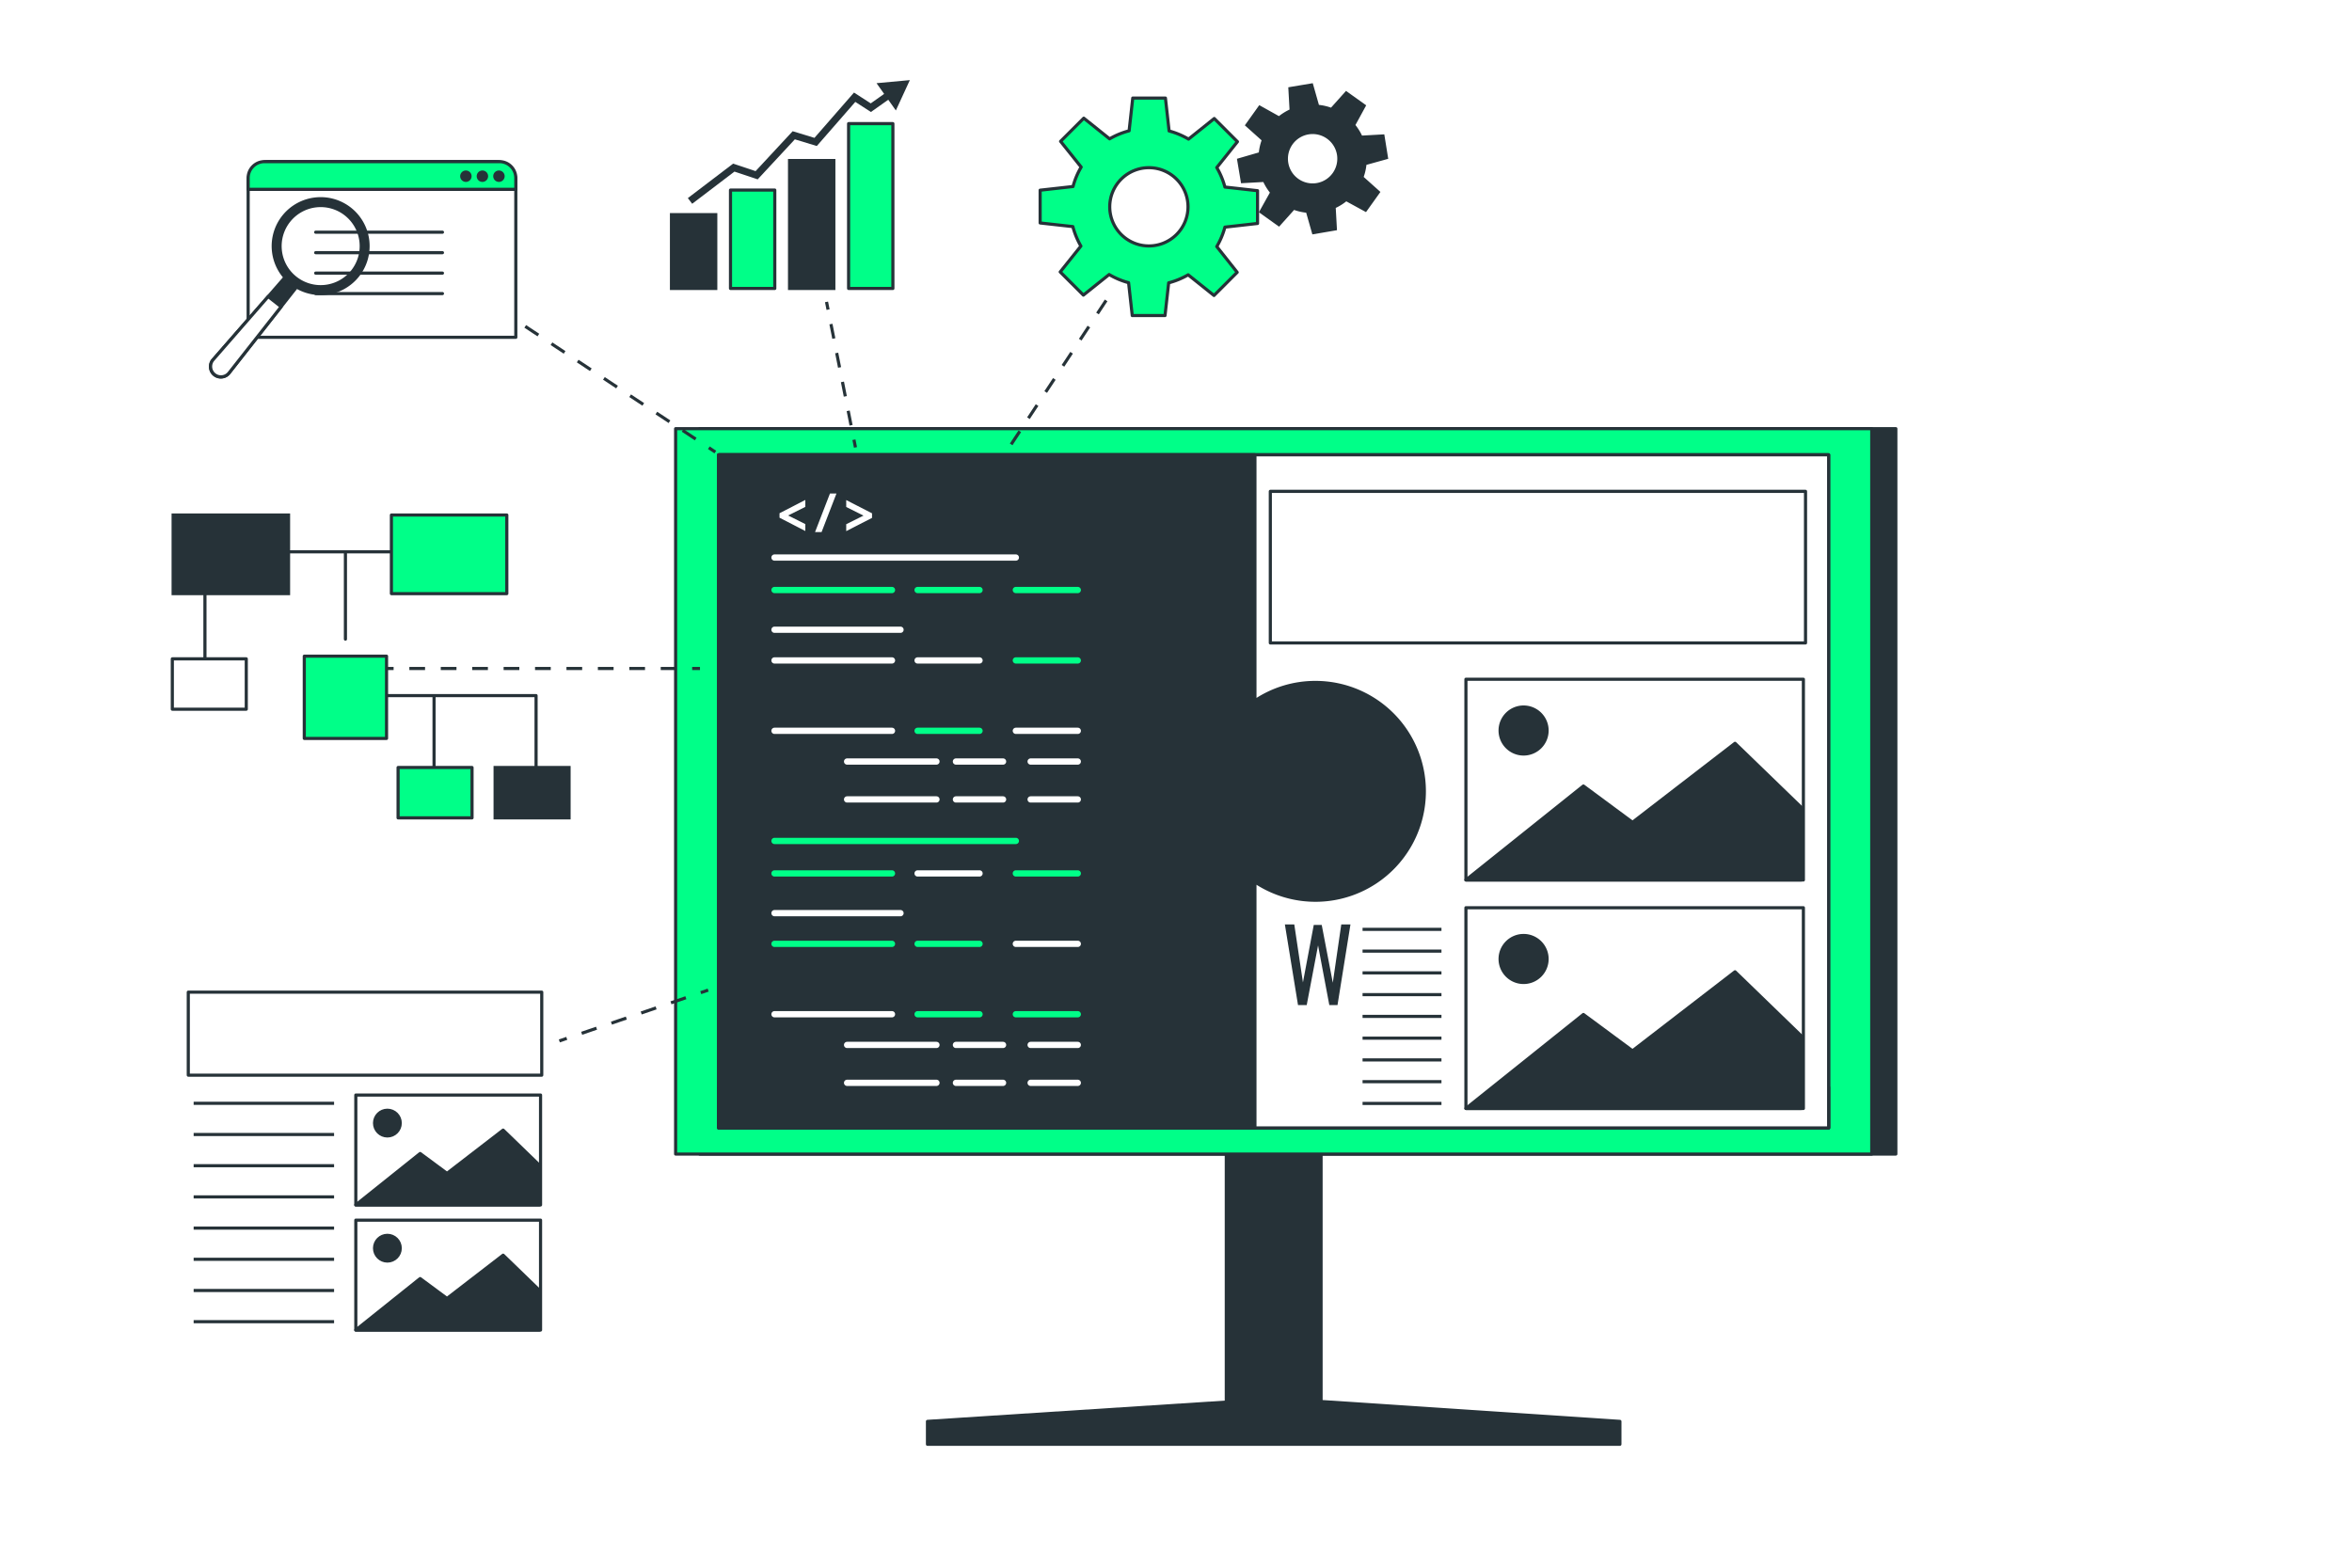 <svg class="animated" id="freepik_stories-software-integration" xmlns="http://www.w3.org/2000/svg" viewBox="0 0 750 500" version="1.1" xmlns:xlink="http://www.w3.org/1999/xlink" xmlns:svgjs="http://svgjs.com/svgjs"><style>svg#freepik_stories-software-integration:not(.animated) .animable {opacity: 0;}svg#freepik_stories-software-integration.animated #freepik--Gears--inject-2 {animation: 1.5s Infinite  linear shake;animation-delay: 0s;}svg#freepik_stories-software-integration.animated #freepik--Outline--inject-2 {animation: 1.5s Infinite  linear floating;animation-delay: 0s;}svg#freepik_stories-software-integration.animated #freepik--Design--inject-2 {animation: 1.5s Infinite  linear wind;animation-delay: 0s;}            @keyframes shake {                10%, 90% {                    transform: translate3d(-1px, 0, 0);                  }                  20%, 80% {                    transform: translate3d(2px, 0, 0);                  }                  30%, 50%, 70% {                    transform: translate3d(-4px, 0, 0);                  }                  40%, 60% {                    transform: translate3d(4px, 0, 0);                  }            }                    @keyframes floating {                0% {                    opacity: 1;                    transform: translateY(0px);                }                50% {                    transform: translateY(-10px);                }                100% {                    opacity: 1;                    transform: translateY(0px);                }            }                    @keyframes wind {                0% {                    transform: rotate( 0deg );                }                25% {                    transform: rotate( 1deg );                }                75% {                    transform: rotate( -1deg );                }            }        .animator-hidden { display: none; }</style><g id="freepik--background-simple--inject-2" class="animable animator-hidden" style="transform-origin: 358.016px 253.761px;"><path d="M696,277.29s10-178-141-227-227-13-275,33-64,76-119,82-106,16-132,83,7,120,57,153,108-2,154,19,75,56,169,60,97-23,145-65S687,417.29,696,277.29Z" style="fill: #00FF88; transform-origin: 358.016px 253.761px;" id="eliniiw4xh3wq" class="animable"></path><g id="eln77w01ycvxh"><path d="M696,277.29s10-178-141-227-227-13-275,33-64,76-119,82-106,16-132,83,7,120,57,153,108-2,154,19,75,56,169,60,97-23,145-65S687,417.29,696,277.29Z" style="fill: rgb(255, 255, 255); opacity: 0.7; transform-origin: 358.016px 253.761px;" class="animable" id="elve0nmlrzvrm"></path></g></g><g id="freepik--Plant--inject-2" class="animable animator-hidden" style="transform-origin: 658.455px 355.499px;"><path d="M600.09,292.26c3.73,1.62,12.83,1.42,12.84,1.42s-2-6-2.13-6.32c-2-4.18-8.32-11.08-13.46-10.39a6.15,6.15,0,0,0-4.93,7.7C593.27,288.23,596.92,290.87,600.09,292.26Z" style="fill: rgb(38, 50, 56); transform-origin: 602.56px 285.305px;" id="elgiw5u86krh4" class="animable"></path><path d="M603.24,318.63c3.86.57,12-1.79,12.63-2a108.6,108.6,0,0,0,4.93,13.64c1.11,2.58,2.32,5.16,3.56,7.72-.74-1.09-1.41-2.05-1.52-2.18-3-3.5-10.94-8.49-15.72-6.46a6.14,6.14,0,0,0-2.72,8.72c1.76,3.21,6,4.8,9.41,5.3s10.44-1.37,12.28-1.89c.49,1,1,2,1.46,2.94,2.35,4.69,4.72,9.35,6.9,14,.77,1.64,1.47,3.28,2.17,4.92-.66-1-1.22-1.77-1.32-1.89-3-3.5-10.95-8.49-15.72-6.46a6.14,6.14,0,0,0-2.72,8.72c1.76,3.21,6,4.8,9.41,5.3s9.76-1.19,12-1.8c.67,1.7,1.34,3.41,1.92,5.08.36,1.16.8,2.25,1.1,3.42s.64,2.32,1,3.46c.53,2.21,1.1,4.5,1.56,6.67.33,1.51.62,3,.92,4.41-.75-1.64-2.28-4.81-2.43-5.06-2.47-3.93-9.54-10-14.57-8.77a6.13,6.13,0,0,0-4,8.21c1.25,3.43,5.19,5.64,8.49,6.65,3.65,1.12,11.71.1,12.72,0,.48,2.41.93,4.75,1.32,7,.86,4.9,1.51,9.3,2,13h3.4c-.59-3.85-1.37-8.44-2.39-13.59-.48-2.45-1.05-5.05-1.65-7.72a68.82,68.82,0,0,0,7.09-3.34c2.66,2.87,9.46,6.24,10.34,6.67-.92,2.27-1.84,4.48-2.75,6.55-1.88,4.33-3.67,8.17-5.24,11.43h3.67c1.36-3,2.85-6.44,4.4-10.24.95-2.3,1.92-4.79,2.89-7.35,1,.2,9,1.82,12.68,1,3.38-.76,7.47-2.67,9-6a6.15,6.15,0,0,0-3.39-8.49c-4.92-1.65-12.42,3.93-15.17,7.66-.17.22-1.66,2.8-2.58,4.45.39-1,.79-2.06,1.18-3.15.78-2.14,1.5-4.29,2.28-6.61l1-3.44c.37-1.14.61-2.39.93-3.59.66-2.81,1.2-5.69,1.69-8.6,1.87.69,8.56,3,12,2.77s7.78-1.51,9.78-4.58a6.14,6.14,0,0,0-2.06-8.9c-4.61-2.38-12.88,2-16.16,5.27-.21.21-2.3,2.82-3.42,4.27.27-1.75.56-3.5.78-5.28.64-5.14,1.12-10.37,1.63-15.58.15-1.6.33-3.19.5-4.78.66.25,8.56,3.19,12.44,2.92,3.45-.24,7.78-1.51,9.78-4.58a6.14,6.14,0,0,0-2.07-8.9c-4.61-2.38-12.87,2-16.15,5.27-.25.25-3.26,4-4,5,.37-3.5.77-7,1.3-10.41a108.93,108.93,0,0,1,3-13.7c.31.12,8.54,3.22,12.52,2.94,3.45-.24,7.78-1.51,9.78-4.58a6.15,6.15,0,0,0-2.07-8.9c-4.61-2.38-12.87,2-16.16,5.27-.25.26-3.49,4.31-4,5.08.08-.26.13-.54.21-.79a79.58,79.58,0,0,1,5.42-13c1.18-2.31,2.44-4.45,3.71-6.5,1.47.73,8.24,4,11.85,4.16s7.9-.64,10.22-3.47a6.15,6.15,0,0,0-1.07-9.08c-4.32-2.87-13,.58-16.64,3.47-.2.16-2,2-3.33,3.32.58-.92,1.17-1.88,1.75-2.75,2.17-3.27,4.36-6.13,6.32-8.64,1.12-1.42,2.17-2.69,3.16-3.86,1.82,0,9.16-.25,12.37-1.76s6.71-4.21,7.47-7.8a6.13,6.13,0,0,0-5.13-7.55c-5.16-.56-11.29,6.51-13.17,10.74-.16.37-2.05,6.38-2,6.38h.11c-1,1.1-2,2.3-3.11,3.64-2,2.48-4.28,5.29-6.53,8.53A110.24,110.24,0,0,0,688,301.33a80.48,80.48,0,0,0-5.78,13c0,.05,0,.11,0,.17,0-1.52,0-5.77-.08-6.1-.59-4.59-4.44-13.12-9.55-14.06a6.14,6.14,0,0,0-7.08,5.77c-.29,3.65,2.35,7.3,4.93,9.61,2.91,2.6,11,5.11,11.63,5.31a108.3,108.3,0,0,0-3.41,14.1c-.49,2.77-.91,5.58-1.29,8.4,0-1.31,0-2.49-.06-2.65-.6-4.59-4.45-13.12-9.55-14.06a6.13,6.13,0,0,0-7.08,5.77c-.3,3.65,2.35,7.3,4.93,9.61s9.46,4.62,11.28,5.2c-.14,1.09-.28,2.17-.41,3.25-.62,5.21-1.22,10.41-2,15.49-.26,1.79-.59,3.54-.9,5.3,0-1.17,0-2.15-.07-2.3-.59-4.6-4.44-13.12-9.54-14.07a6.15,6.15,0,0,0-7.09,5.78c-.29,3.65,2.35,7.3,4.93,9.61s8.8,4.39,11,5.09c-.38,1.79-.76,3.58-1.2,5.3-.34,1.16-.57,2.31-1,3.46s-.74,2.28-1.1,3.41c-.78,2.14-1.57,4.36-2.39,6.43-.55,1.44-1.11,2.81-1.66,4.18.28-1.77.76-5.27.76-5.57A23.87,23.87,0,0,0,663,375.18a7.71,7.71,0,0,0-.09-1.36,6.14,6.14,0,0,0-7.51-5.21c-5,1.34-8.19,10.14-8.42,14.76,0,.28.16,3.25.3,5.13-.25-1.09-.48-2.15-.75-3.27-.53-2.22-1.12-4.41-1.75-6.78-.34-1.13-.68-2.28-1-3.43s-.81-2.33-1.22-3.51c-1-2.71-2.12-5.41-3.33-8.1,1.94-.47,8.81-2.22,11.57-4.33s5.65-5.55,5.63-9.22a6.14,6.14,0,0,0-6.63-6.28c-5.16.56-9.64,8.77-10.57,13.31-.06.28-.37,3.61-.5,5.45-.74-1.62-1.46-3.23-2.26-4.84-2.31-4.64-4.79-9.27-7.24-13.89-.75-1.42-1.48-2.84-2.22-4.26.69-.16,8.9-2.06,12-4.43,2.74-2.11,5.66-5.56,5.63-9.22a6.14,6.14,0,0,0-6.63-6.28c-5.16.56-9.63,8.77-10.57,13.31-.07.34-.5,5.14-.55,6.36-1.63-3.13-3.22-6.26-4.66-9.41a108.49,108.49,0,0,1-5.06-13.07c.32-.08,8.89-2,12.06-4.45,2.74-2.11,5.65-5.56,5.63-9.22a6.14,6.14,0,0,0-6.63-6.28c-5.16.56-9.64,8.77-10.57,13.31-.08.36-.54,5.51-.55,6.45-.09-.25-.2-.51-.27-.77a78.79,78.79,0,0,1-2.63-13.81c-.29-2.58-.42-5.06-.49-7.47,1.63-.2,9.09-1.19,12.18-3.06s6.23-4.9,6.6-8.54a6.14,6.14,0,0,0-5.89-7c-5.19,0-10.54,7.67-12,12.07-.08.24-.6,2.77-.95,4.61,0-1.09-.06-2.21-.05-3.26,0-3.92.25-7.51.5-10.69.15-1.81.33-3.44.51-5,1.5-1,7.5-5.27,9.34-8.3s3.28-7.22,1.93-10.62a6.13,6.13,0,0,0-8.45-3.47c-4.61,2.38-5.82,11.65-5.06,16.22.07.4,1.81,6.45,1.89,6.4l.09-.06c-.2,1.46-.4,3-.59,4.75-.31,3.18-.64,6.78-.73,10.72a111,111,0,0,0,.3,12.72,79.36,79.36,0,0,0,2.36,14c0,.05,0,.11.05.16-.82-1.28-3.22-4.79-3.43-5-3-3.5-10.95-8.49-15.72-6.46a6.14,6.14,0,0,0-2.72,8.72C595.59,316.55,599.81,318.13,603.24,318.63Z" style="fill: rgb(38, 50, 56); transform-origin: 658.869px 330.889px;" id="elckfvnhgezf" class="animable"></path><path d="M692.19,294.26c.08.05,1.66-6.05,1.71-6.45.64-4.58-.82-13.82-5.49-16.08a6.13,6.13,0,0,0-8.35,3.7c-1.26,3.44.33,7.66,2.21,10.57C684.48,289.41,692.19,294.26,692.19,294.26Z" style="fill: rgb(38, 50, 56); transform-origin: 686.826px 282.725px;" id="el2890bxjpqzd" class="animable"></path><polygon points="680.4 460.5 630.63 460.5 624.41 405.22 686.62 405.22 680.4 460.5" style="fill: rgb(255, 255, 255); stroke: rgb(38, 50, 56); stroke-linecap: round; stroke-linejoin: round; transform-origin: 655.515px 432.86px;" id="el8jnpzvw82mi" class="animable"></polygon><polygon points="625.55 415.35 626.15 420.71 684.88 420.71 685.48 415.35 625.55 415.35" style="fill: rgb(38, 50, 56); transform-origin: 655.515px 418.03px;" id="elz4c8a2bv1no" class="animable"></polygon><polygon points="683.55 432.49 684.15 427.13 626.87 427.13 627.48 432.49 683.55 432.49" style="fill: rgb(38, 50, 56); transform-origin: 655.51px 429.81px;" id="el9wa2vxl26u5" class="animable"></polygon></g><g id="freepik--Device--inject-2" class="animable" style="transform-origin: 409.99px 298.68px;"><rect x="391.04" y="337.85" width="30.22" height="121.93" style="fill: rgb(38, 50, 56); stroke: rgb(38, 50, 56); stroke-linecap: round; stroke-linejoin: round; transform-origin: 406.15px 398.815px;" id="elu2mpzu8ex0h" class="animable"></rect><rect x="223.12" y="136.72" width="381.42" height="231.35" style="fill: rgb(38, 50, 56); stroke: rgb(38, 50, 56); stroke-linecap: round; stroke-linejoin: round; transform-origin: 413.83px 252.395px;" id="elbs1rzu0u75t" class="animable"></rect><rect x="215.44" y="136.72" width="381.42" height="231.35" style="fill: #00FF88; stroke: rgb(38, 50, 56); stroke-linecap: round; stroke-linejoin: round; transform-origin: 406.15px 252.395px;" id="elohvnwe3h0do" class="animable"></rect><rect x="229.18" y="145.05" width="353.93" height="214.68" style="fill: rgb(255, 255, 255); stroke: rgb(38, 50, 56); stroke-linecap: round; stroke-linejoin: round; transform-origin: 406.145px 252.39px;" id="el2ce8cjmtl27" class="animable"></rect><rect x="229.18" y="346.81" width="353.93" height="12.93" style="fill: rgb(255, 255, 255); stroke: rgb(38, 50, 56); stroke-linecap: round; stroke-linejoin: round; transform-origin: 406.145px 353.275px;" id="elx5txbni5tvq" class="animable"></rect><polygon points="407.8 446.1 295.75 453.34 295.75 460.64 516.55 460.64 516.55 453.34 407.8 446.1" style="fill: rgb(38, 50, 56); stroke: rgb(38, 50, 56); stroke-linecap: round; stroke-linejoin: round; transform-origin: 406.15px 453.37px;" id="eljs0r9wfssel" class="animable"></polygon><rect x="229.18" y="145.05" width="353.93" height="214.68" style="fill: rgb(255, 255, 255); stroke: rgb(38, 50, 56); stroke-linecap: round; stroke-linejoin: round; transform-origin: 406.145px 252.39px;" id="elp20xhek5b" class="animable"></rect><rect x="405.08" y="156.71" width="170.66" height="48.35" style="fill: rgb(255, 255, 255); stroke: rgb(38, 50, 56); stroke-linecap: round; stroke-linejoin: round; transform-origin: 490.41px 180.885px;" id="elh9ipjo3byyj" class="animable"></rect><rect x="467.45" y="216.64" width="107.61" height="64.02" style="fill: rgb(255, 255, 255); stroke: rgb(38, 50, 56); stroke-linecap: round; stroke-linejoin: round; transform-origin: 521.255px 248.65px;" id="el6o7gaqolgg2" class="animable"></rect><polygon points="467.45 280.66 504.91 250.69 520.57 262.27 553.26 237.07 574.37 257.5 574.37 280.66 467.45 280.66" style="fill: rgb(38, 50, 56); stroke: rgb(38, 50, 56); stroke-linecap: round; stroke-linejoin: round; transform-origin: 520.91px 258.865px;" id="elcxromvg2avr" class="animable"></polygon><path d="M493.33,233a7.49,7.49,0,1,1-7.49-7.5A7.5,7.5,0,0,1,493.33,233Z" style="fill: rgb(38, 50, 56); stroke: rgb(38, 50, 56); stroke-linecap: round; stroke-linejoin: round; transform-origin: 485.84px 232.99px;" id="elvpkakiywgy9" class="animable"></path><rect x="467.45" y="289.51" width="107.61" height="64.02" style="fill: rgb(255, 255, 255); stroke: rgb(38, 50, 56); stroke-linecap: round; stroke-linejoin: round; transform-origin: 521.255px 321.52px;" id="elpn6kun3k02" class="animable"></rect><polygon points="467.45 353.53 504.91 323.56 520.57 335.14 553.26 309.94 574.37 330.38 574.37 353.53 467.45 353.53" style="fill: rgb(38, 50, 56); stroke: rgb(38, 50, 56); stroke-linecap: round; stroke-linejoin: round; transform-origin: 520.91px 331.735px;" id="ele17yqjxd3pn" class="animable"></polygon><path d="M493.33,305.86a7.49,7.49,0,1,1-7.49-7.49A7.5,7.5,0,0,1,493.33,305.86Z" style="fill: rgb(38, 50, 56); stroke: rgb(38, 50, 56); stroke-linecap: round; stroke-linejoin: round; transform-origin: 485.84px 305.86px;" id="eleh1krj3top" class="animable"></path><path d="M413.91,320.57l-4.19-25.72h3l2.76,18.48L418.93,295h2.54L425,313.43l2.7-18.58h2.93l-4.13,25.72h-2.61l-3.59-19.05-3.62,19.05Z" style="fill: rgb(38, 50, 56); transform-origin: 420.175px 307.71px;" id="eljggssy4rsoi" class="animable"></path><line x1="434.49" y1="296.41" x2="459.65" y2="296.41" style="fill: none; stroke: rgb(38, 50, 56); stroke-miterlimit: 10; transform-origin: 447.07px 296.41px;" id="el2jot81wuxrc" class="animable"></line><line x1="434.49" y1="303.35" x2="459.65" y2="303.35" style="fill: none; stroke: rgb(38, 50, 56); stroke-miterlimit: 10; transform-origin: 447.07px 303.35px;" id="elswmpdwvo9zj" class="animable"></line><line x1="434.49" y1="310.29" x2="459.65" y2="310.29" style="fill: none; stroke: rgb(38, 50, 56); stroke-miterlimit: 10; transform-origin: 447.07px 310.29px;" id="elyy5qx20wml" class="animable"></line><line x1="434.49" y1="317.23" x2="459.65" y2="317.23" style="fill: none; stroke: rgb(38, 50, 56); stroke-miterlimit: 10; transform-origin: 447.07px 317.23px;" id="el9u0ik71cgxn" class="animable"></line><line x1="434.49" y1="324.17" x2="459.65" y2="324.17" style="fill: none; stroke: rgb(38, 50, 56); stroke-miterlimit: 10; transform-origin: 447.07px 324.17px;" id="elu12bi5ull5k" class="animable"></line><line x1="434.49" y1="331.11" x2="459.65" y2="331.11" style="fill: none; stroke: rgb(38, 50, 56); stroke-miterlimit: 10; transform-origin: 447.07px 331.11px;" id="ely6x0jl10hcb" class="animable"></line><line x1="434.49" y1="338.05" x2="459.65" y2="338.05" style="fill: none; stroke: rgb(38, 50, 56); stroke-miterlimit: 10; transform-origin: 447.07px 338.05px;" id="elawn3magvdgo" class="animable"></line><line x1="434.49" y1="344.99" x2="459.65" y2="344.99" style="fill: none; stroke: rgb(38, 50, 56); stroke-miterlimit: 10; transform-origin: 447.07px 344.99px;" id="elhexoyps73tk" class="animable"></line><line x1="434.49" y1="351.93" x2="459.65" y2="351.93" style="fill: none; stroke: rgb(38, 50, 56); stroke-miterlimit: 10; transform-origin: 447.07px 351.93px;" id="el7ph672mq78o" class="animable"></line><path d="M419.47,217.66a34.55,34.55,0,0,0-19.3,5.86V145.05h-171V359.73h171V281.27a34.73,34.73,0,1,0,19.3-63.61Z" style="fill: rgb(38, 50, 56); stroke: rgb(38, 50, 56); stroke-linecap: round; stroke-linejoin: round; transform-origin: 341.68px 252.39px;" id="el54vobrds6e" class="animable"></path><line x1="246.97" y1="177.82" x2="323.93" y2="177.82" style="fill: none; stroke: rgb(255, 255, 255); stroke-linecap: round; stroke-linejoin: round; stroke-width: 2px; transform-origin: 285.45px 177.82px;" id="el54asu785r8v" class="animable"></line><line x1="246.97" y1="200.85" x2="287.15" y2="200.85" style="fill: none; stroke: rgb(255, 255, 255); stroke-linecap: round; stroke-linejoin: round; stroke-width: 2px; transform-origin: 267.06px 200.85px;" id="el3p9275ft6sj" class="animable"></line><line x1="246.97" y1="188.18" x2="284.43" y2="188.18" style="fill: none; stroke: #00FF88; stroke-linecap: round; stroke-linejoin: round; stroke-width: 2px; transform-origin: 265.7px 188.18px;" id="eln9i4iv404rq" class="animable"></line><line x1="292.6" y1="188.18" x2="312.35" y2="188.18" style="fill: none; stroke: #00FF88; stroke-linecap: round; stroke-linejoin: round; stroke-width: 2px; transform-origin: 302.475px 188.18px;" id="eljf57suqa27f" class="animable"></line><line x1="323.93" y1="188.18" x2="343.68" y2="188.18" style="fill: none; stroke: #00FF88; stroke-linecap: round; stroke-linejoin: round; stroke-width: 2px; transform-origin: 333.805px 188.18px;" id="el8ebyjksqmjd" class="animable"></line><line x1="246.97" y1="210.64" x2="284.43" y2="210.64" style="fill: none; stroke: rgb(255, 255, 255); stroke-linecap: round; stroke-linejoin: round; stroke-width: 2px; transform-origin: 265.7px 210.64px;" id="eliv6b0gv5gxe" class="animable"></line><line x1="292.6" y1="210.64" x2="312.35" y2="210.64" style="fill: none; stroke: rgb(255, 255, 255); stroke-linecap: round; stroke-linejoin: round; stroke-width: 2px; transform-origin: 302.475px 210.64px;" id="ele8g589rodk" class="animable"></line><line x1="323.93" y1="210.64" x2="343.68" y2="210.64" style="fill: none; stroke: #00FF88; stroke-linecap: round; stroke-linejoin: round; stroke-width: 2px; transform-origin: 333.805px 210.64px;" id="elvd8eh9f10cd" class="animable"></line><line x1="246.97" y1="233.09" x2="284.43" y2="233.09" style="fill: none; stroke: rgb(255, 255, 255); stroke-linecap: round; stroke-linejoin: round; stroke-width: 2px; transform-origin: 265.7px 233.09px;" id="elkraa5sv5vbc" class="animable"></line><line x1="292.6" y1="233.09" x2="312.35" y2="233.09" style="fill: none; stroke: #00FF88; stroke-linecap: round; stroke-linejoin: round; stroke-width: 2px; transform-origin: 302.475px 233.09px;" id="elczbgi78uu64" class="animable"></line><line x1="323.93" y1="233.09" x2="343.68" y2="233.09" style="fill: none; stroke: rgb(255, 255, 255); stroke-linecap: round; stroke-linejoin: round; stroke-width: 2px; transform-origin: 333.805px 233.09px;" id="el0mzmyp8fx23" class="animable"></line><line x1="270.12" y1="242.88" x2="298.61" y2="242.88" style="fill: none; stroke: rgb(255, 255, 255); stroke-linecap: round; stroke-linejoin: round; stroke-width: 2px; transform-origin: 284.365px 242.88px;" id="elt25a3lbxi7" class="animable"></line><line x1="304.83" y1="242.88" x2="319.85" y2="242.88" style="fill: none; stroke: rgb(255, 255, 255); stroke-linecap: round; stroke-linejoin: round; stroke-width: 2px; transform-origin: 312.34px 242.88px;" id="eln4ljioiy8dc" class="animable"></line><line x1="328.65" y1="242.88" x2="343.68" y2="242.88" style="fill: none; stroke: rgb(255, 255, 255); stroke-linecap: round; stroke-linejoin: round; stroke-width: 2px; transform-origin: 336.165px 242.88px;" id="elytkkaxe5zuf" class="animable"></line><line x1="270.12" y1="254.97" x2="298.61" y2="254.97" style="fill: none; stroke: rgb(255, 255, 255); stroke-linecap: round; stroke-linejoin: round; stroke-width: 2px; transform-origin: 284.365px 254.97px;" id="eln20f1eowbxp" class="animable"></line><line x1="304.83" y1="254.97" x2="319.85" y2="254.97" style="fill: none; stroke: rgb(255, 255, 255); stroke-linecap: round; stroke-linejoin: round; stroke-width: 2px; transform-origin: 312.34px 254.97px;" id="ello4twlmxbe" class="animable"></line><line x1="328.65" y1="254.97" x2="343.68" y2="254.97" style="fill: none; stroke: rgb(255, 255, 255); stroke-linecap: round; stroke-linejoin: round; stroke-width: 2px; transform-origin: 336.165px 254.97px;" id="el72k2pbdhew7" class="animable"></line><line x1="246.97" y1="268.21" x2="323.93" y2="268.21" style="fill: none; stroke: #00FF88; stroke-linecap: round; stroke-linejoin: round; stroke-width: 2px; transform-origin: 285.45px 268.21px;" id="elbc8sqj1yuv" class="animable"></line><line x1="246.97" y1="291.24" x2="287.15" y2="291.24" style="fill: none; stroke: rgb(255, 255, 255); stroke-linecap: round; stroke-linejoin: round; stroke-width: 2px; transform-origin: 267.06px 291.24px;" id="el7z09eatuvrw" class="animable"></line><line x1="246.97" y1="278.57" x2="284.43" y2="278.57" style="fill: none; stroke: #00FF88; stroke-linecap: round; stroke-linejoin: round; stroke-width: 2px; transform-origin: 265.7px 278.57px;" id="elfbyb0bzeuko" class="animable"></line><line x1="292.6" y1="278.57" x2="312.35" y2="278.57" style="fill: none; stroke: rgb(255, 255, 255); stroke-linecap: round; stroke-linejoin: round; stroke-width: 2px; transform-origin: 302.475px 278.57px;" id="elyu8xvapp6q" class="animable"></line><line x1="323.93" y1="278.57" x2="343.68" y2="278.57" style="fill: none; stroke: #00FF88; stroke-linecap: round; stroke-linejoin: round; stroke-width: 2px; transform-origin: 333.805px 278.57px;" id="elbwf8i03eohf" class="animable"></line><line x1="246.97" y1="301.03" x2="284.43" y2="301.03" style="fill: none; stroke: #00FF88; stroke-linecap: round; stroke-linejoin: round; stroke-width: 2px; transform-origin: 265.7px 301.03px;" id="elwsel38cu3gd" class="animable"></line><line x1="292.6" y1="301.03" x2="312.35" y2="301.03" style="fill: none; stroke: #00FF88; stroke-linecap: round; stroke-linejoin: round; stroke-width: 2px; transform-origin: 302.475px 301.03px;" id="el0co09j5ca2a" class="animable"></line><line x1="323.93" y1="301.03" x2="343.68" y2="301.03" style="fill: none; stroke: rgb(255, 255, 255); stroke-linecap: round; stroke-linejoin: round; stroke-width: 2px; transform-origin: 333.805px 301.03px;" id="elxdp9rmhalt8" class="animable"></line><line x1="246.97" y1="323.48" x2="284.43" y2="323.48" style="fill: none; stroke: rgb(255, 255, 255); stroke-linecap: round; stroke-linejoin: round; stroke-width: 2px; transform-origin: 265.7px 323.48px;" id="el9jvzt16g3n" class="animable"></line><line x1="292.6" y1="323.48" x2="312.35" y2="323.48" style="fill: none; stroke: #00FF88; stroke-linecap: round; stroke-linejoin: round; stroke-width: 2px; transform-origin: 302.475px 323.48px;" id="elhcznqeik4uh" class="animable"></line><line x1="323.93" y1="323.48" x2="343.68" y2="323.48" style="fill: none; stroke: #00FF88; stroke-linecap: round; stroke-linejoin: round; stroke-width: 2px; transform-origin: 333.805px 323.48px;" id="el6cr6e7bxdfi" class="animable"></line><line x1="270.12" y1="333.27" x2="298.61" y2="333.27" style="fill: none; stroke: rgb(255, 255, 255); stroke-linecap: round; stroke-linejoin: round; stroke-width: 2px; transform-origin: 284.365px 333.27px;" id="eltqilb3lbik" class="animable"></line><line x1="304.83" y1="333.27" x2="319.85" y2="333.27" style="fill: none; stroke: rgb(255, 255, 255); stroke-linecap: round; stroke-linejoin: round; stroke-width: 2px; transform-origin: 312.34px 333.27px;" id="el8mc0kqmxv9a" class="animable"></line><line x1="328.65" y1="333.27" x2="343.68" y2="333.27" style="fill: none; stroke: rgb(255, 255, 255); stroke-linecap: round; stroke-linejoin: round; stroke-width: 2px; transform-origin: 336.165px 333.27px;" id="el06oqrfnxiuya" class="animable"></line><line x1="270.12" y1="345.36" x2="298.61" y2="345.36" style="fill: none; stroke: rgb(255, 255, 255); stroke-linecap: round; stroke-linejoin: round; stroke-width: 2px; transform-origin: 284.365px 345.36px;" id="eljwm68ilkrc" class="animable"></line><line x1="304.83" y1="345.36" x2="319.85" y2="345.36" style="fill: none; stroke: rgb(255, 255, 255); stroke-linecap: round; stroke-linejoin: round; stroke-width: 2px; transform-origin: 312.34px 345.36px;" id="elb9u3leudowf" class="animable"></line><line x1="328.65" y1="345.36" x2="343.68" y2="345.36" style="fill: none; stroke: rgb(255, 255, 255); stroke-linecap: round; stroke-linejoin: round; stroke-width: 2px; transform-origin: 336.165px 345.36px;" id="el6v01u1h7jbf" class="animable"></line><path d="M249.07,164l7.23-3.73v1.08l-6.09,3.06v0l6.09,3.05v1.08l-7.23-3.73Z" style="fill: rgb(255, 255, 255); stroke: rgb(255, 255, 255); stroke-miterlimit: 10; transform-origin: 252.685px 164.405px;" id="elpr3xy8citz" class="animable"></path><path d="M260.63,169.2,265,157.9H266l-4.36,11.3Z" style="fill: rgb(255, 255, 255); stroke: rgb(255, 255, 255); stroke-miterlimit: 10; transform-origin: 263.315px 163.55px;" id="elhkiar1ymjx" class="animable"></path><path d="M277.57,164.87l-7.23,3.71V167.5l6.14-3.05v0l-6.14-3.06v-1.08l7.23,3.71Z" style="fill: rgb(255, 255, 255); stroke: rgb(255, 255, 255); stroke-miterlimit: 10; transform-origin: 273.955px 164.445px;" id="elyrqyriq5p8k" class="animable"></path></g><g id="freepik--Gears--inject-2" class="animable" style="transform-origin: 382.24px 84.465px;"><line x1="352.72" y1="95.81" x2="322.37" y2="141.83" style="fill: none; stroke: rgb(38, 50, 56); stroke-miterlimit: 10; stroke-dasharray: 5; transform-origin: 337.545px 118.82px;" id="el6nuyqlxld4d" class="animable"></line><path d="M401,71.27V60.82L390.6,59.66A25.39,25.39,0,0,0,388,53.44l6.59-8.25-7.39-7.39L379,44.37a25,25,0,0,0-6.2-2.6l-1.17-10.49H361.21l-1.16,10.44a25,25,0,0,0-6.22,2.56l-8.24-6.59-7.39,7.39,6.56,8.21a25,25,0,0,0-2.6,6.2l-10.48,1.17V71.11l10.43,1.16a25.39,25.39,0,0,0,2.56,6.22l-6.59,8.24,7.39,7.39,8.21-6.56a25,25,0,0,0,6.2,2.6l1.17,10.48H371.5l1.16-10.43a25.39,25.39,0,0,0,6.22-2.56l8.24,6.59,7.39-7.39L388,78.64a25,25,0,0,0,2.6-6.2Zm-34.68,7.17A12.48,12.48,0,1,1,378.83,66,12.48,12.48,0,0,1,366.35,78.44Z" style="fill: #00FF88; stroke: rgb(38, 50, 56); stroke-linecap: round; stroke-linejoin: round; transform-origin: 366.34px 65.96px;" id="elyvunqlyubx" class="animable"></path><path d="M442.11,50.29,441,43.37l-7,.39a16.52,16.52,0,0,0-2.38-3.83L435,33.74l-5.71-4.08-4.71,5.26a16.34,16.34,0,0,0-4.39-1l-1.94-6.82-6.92,1.16.39,7a16.79,16.79,0,0,0-3.84,2.38l-6.18-3.45-4.08,5.71,5.26,4.71a16.34,16.34,0,0,0-1,4.39L395,51l1.16,6.92,7-.39a16.79,16.79,0,0,0,2.38,3.84l-3.45,6.18,5.71,4.08,4.71-5.26a16.34,16.34,0,0,0,4.39,1l1.94,6.82L425.81,73l-.39-7a16.52,16.52,0,0,0,3.83-2.38L435.44,67l4.08-5.71-5.26-4.71a16.34,16.34,0,0,0,1-4.39Zm-22.17,8.59a8.37,8.37,0,1,1,6.88-9.64A8.38,8.38,0,0,1,419.94,58.88Z" style="fill: rgb(38, 50, 56); stroke: rgb(38, 50, 56); stroke-miterlimit: 10; transform-origin: 418.555px 50.645px;" id="elr7oe1garo9j" class="animable"></path></g><g id="freepik--Chart--inject-2" class="animable" style="transform-origin: 252.125px 84.125px;"><line x1="263.56" y1="96.29" x2="264.05" y2="98.75" style="fill: none; stroke: rgb(38, 50, 56); stroke-miterlimit: 10; transform-origin: 263.805px 97.52px;" id="elptiq7tcp94" class="animable"></line><line x1="264.97" y1="103.36" x2="271.84" y2="137.94" style="fill: none; stroke: rgb(38, 50, 56); stroke-miterlimit: 10; stroke-dasharray: 4.701, 4.701; transform-origin: 268.405px 120.65px;" id="elnfp8mhw1c3" class="animable"></line><line x1="272.3" y1="140.24" x2="272.79" y2="142.7" style="fill: none; stroke: rgb(38, 50, 56); stroke-miterlimit: 10; transform-origin: 272.545px 141.47px;" id="elpv3xyjnyuxo" class="animable"></line><g id="el6qe1cux9i96"><rect x="270.6" y="39.43" width="14.12" height="52.57" style="fill: #00FF88; stroke: rgb(38, 50, 56); stroke-linecap: round; stroke-linejoin: round; transform-origin: 277.66px 65.715px; transform: rotate(180deg);" class="animable" id="elye5sc05vdf"></rect></g><g id="elhn4qkhnxdp5"><rect x="251.77" y="51.2" width="14.12" height="40.8" style="fill: rgb(38, 50, 56); stroke: rgb(38, 50, 56); stroke-miterlimit: 10; transform-origin: 258.83px 71.6px; transform: rotate(180deg);" class="animable" id="ellnrl58d4fxk"></rect></g><g id="elbqw1jui71ce"><rect x="232.94" y="60.62" width="14.12" height="31.38" style="fill: #00FF88; stroke: rgb(38, 50, 56); stroke-linecap: round; stroke-linejoin: round; transform-origin: 240px 76.31px; transform: rotate(180deg);" class="animable" id="elh1smf4k0r8q"></rect></g><g id="elk1qei4lzrq"><rect x="214.12" y="68.46" width="14.12" height="23.54" style="fill: rgb(38, 50, 56); stroke: rgb(38, 50, 56); stroke-miterlimit: 10; transform-origin: 221.18px 80.23px; transform: rotate(180deg);" class="animable" id="elgpjnew8q2yc"></rect></g><polygon points="220.72 64.99 219.34 63.18 233.78 52.19 240.94 54.58 252.76 41.85 259.71 43.97 272.32 29.52 277.66 32.97 283.2 29.05 284.52 30.91 277.72 35.72 272.74 32.5 260.46 46.57 253.46 44.44 241.61 57.2 234.2 54.73 220.72 64.99" style="fill: rgb(38, 50, 56); transform-origin: 251.93px 47.02px;" id="elp4xvgqyz9a" class="animable"></polygon><polygon points="285.67 35.23 290.13 25.55 279.51 26.53 285.67 35.23" style="fill: rgb(38, 50, 56); transform-origin: 284.82px 30.39px;" id="eljc13y6mukk" class="animable"></polygon></g><g id="freepik--Search--inject-2" class="animable" style="transform-origin: 147.608px 97.865px;"><line x1="152.87" y1="94.43" x2="154.95" y2="95.81" style="fill: none; stroke: rgb(38, 50, 56); stroke-miterlimit: 10; transform-origin: 153.91px 95.12px;" id="elv40u5e981n" class="animable"></line><line x1="159.13" y1="98.57" x2="223.94" y2="141.42" style="fill: none; stroke: rgb(38, 50, 56); stroke-miterlimit: 10; stroke-dasharray: 5.012, 5.012; transform-origin: 191.535px 119.995px;" id="el7f7pvbwyo6" class="animable"></line><line x1="226.03" y1="142.8" x2="228.11" y2="144.18" style="fill: none; stroke: rgb(38, 50, 56); stroke-miterlimit: 10; transform-origin: 227.07px 143.49px;" id="el31r485ogcp" class="animable"></line><path d="M85.5,51.55h72.6a6.38,6.38,0,0,1,6.38,6.38v49.65a0,0,0,0,1,0,0H79.13a0,0,0,0,1,0,0V57.92A6.38,6.38,0,0,1,85.5,51.55Z" style="fill: rgb(255, 255, 255); stroke: rgb(38, 50, 56); stroke-linecap: round; stroke-linejoin: round; transform-origin: 121.805px 79.565px;" id="elr4timdo59k" class="animable"></path><line x1="100.66" y1="74.06" x2="141.09" y2="74.06" style="fill: none; stroke: rgb(38, 50, 56); stroke-linecap: round; stroke-linejoin: round; transform-origin: 120.875px 74.06px;" id="eljimwc5qg16" class="animable"></line><line x1="100.66" y1="80.59" x2="141.09" y2="80.59" style="fill: none; stroke: rgb(38, 50, 56); stroke-linecap: round; stroke-linejoin: round; transform-origin: 120.875px 80.59px;" id="eladxn6z6dh7b" class="animable"></line><line x1="100.66" y1="87.11" x2="141.09" y2="87.11" style="fill: none; stroke: rgb(38, 50, 56); stroke-linecap: round; stroke-linejoin: round; transform-origin: 120.875px 87.11px;" id="el7br3q7lfs4y" class="animable"></line><line x1="100.66" y1="93.63" x2="141.09" y2="93.63" style="fill: none; stroke: rgb(38, 50, 56); stroke-linecap: round; stroke-linejoin: round; transform-origin: 120.875px 93.63px;" id="elqbdh5qk5k69" class="animable"></line><path d="M164.48,60.39V56.77a5.22,5.22,0,0,0-5.22-5.22H84.34a5.21,5.21,0,0,0-5.21,5.22v3.62Z" style="fill: #00FF88; stroke: rgb(38, 50, 56); stroke-linecap: round; stroke-linejoin: round; transform-origin: 121.805px 55.97px;" id="elwl33tcgminc" class="animable"></path><path d="M149.88,56.2a1.32,1.32,0,1,0-1.31,1.32A1.32,1.32,0,0,0,149.88,56.2Z" style="fill: rgb(38, 50, 56); stroke: rgb(38, 50, 56); stroke-linecap: round; stroke-linejoin: round; transform-origin: 148.56px 56.2px;" id="el5821ds4wx7" class="animable"></path><path d="M155.15,56.2a1.32,1.32,0,1,0-1.32,1.32A1.32,1.32,0,0,0,155.15,56.2Z" style="fill: rgb(38, 50, 56); stroke: rgb(38, 50, 56); stroke-linecap: round; stroke-linejoin: round; transform-origin: 153.83px 56.2px;" id="elmidwub31kf" class="animable"></path><path d="M160.42,56.2a1.32,1.32,0,1,0-1.32,1.32A1.32,1.32,0,0,0,160.42,56.2Z" style="fill: rgb(38, 50, 56); stroke: rgb(38, 50, 56); stroke-linecap: round; stroke-linejoin: round; transform-origin: 159.1px 56.2px;" id="elzhvjswpwirj" class="animable"></path><path d="M68.3,119.49h0a3.31,3.31,0,0,1-.38-4.72l24-27.51,3.66,3L73,119A3.3,3.3,0,0,1,68.3,119.49Z" style="fill: rgb(38, 50, 56); stroke: rgb(38, 50, 56); stroke-linejoin: round; transform-origin: 81.343px 103.757px;" id="elc8gm8shj5s8" class="animable"></path><path d="M85.52,94.58l-17.6,20.19A3.3,3.3,0,1,0,73,119L89.65,97.82Z" style="fill: rgb(255, 255, 255); stroke: rgb(38, 50, 56); stroke-linejoin: round; transform-origin: 78.402px 107.385px;" id="el8lgbnjyl09" class="animable"></path><path d="M111.89,66.85a15.12,15.12,0,1,0,2,21.29A15.12,15.12,0,0,0,111.89,66.85ZM94,88.46a12.94,12.94,0,1,1,18.22-1.71A12.94,12.94,0,0,1,94,88.46Z" style="fill: rgb(38, 50, 56); stroke: rgb(38, 50, 56); stroke-linejoin: round; transform-origin: 102.246px 78.495px;" id="elhitbp3rcp2p" class="animable"></path></g><g id="freepik--Outline--inject-2" class="animable" style="transform-origin: 139.08px 212.555px;"><line x1="123.01" y1="213.21" x2="125.51" y2="213.21" style="fill: none; stroke: rgb(38, 50, 56); stroke-miterlimit: 10; transform-origin: 124.26px 213.21px;" id="eldp8k7e5j9ib" class="animable"></line><line x1="130.53" y1="213.21" x2="218.2" y2="213.21" style="fill: none; stroke: rgb(38, 50, 56); stroke-miterlimit: 10; stroke-dasharray: 5.01, 5.01; transform-origin: 174.365px 213.21px;" id="el9l56z6omkl" class="animable"></line><line x1="220.71" y1="213.21" x2="223.21" y2="213.21" style="fill: none; stroke: rgb(38, 50, 56); stroke-miterlimit: 10; transform-origin: 221.96px 213.21px;" id="el00eif28oztk5" class="animable"></line><line x1="81.88" y1="176" x2="138.41" y2="176" style="fill: none; stroke: rgb(38, 50, 56); stroke-linecap: round; stroke-linejoin: round; transform-origin: 110.145px 176px;" id="elqi99nqaw9v9" class="animable"></line><line x1="110.15" y1="203.85" x2="110.15" y2="176" style="fill: none; stroke: rgb(38, 50, 56); stroke-linecap: round; stroke-linejoin: round; transform-origin: 110.15px 189.925px;" id="elc0l43th56i" class="animable"></line><line x1="65.35" y1="182.93" x2="65.35" y2="218.16" style="fill: none; stroke: rgb(38, 50, 56); stroke-linecap: round; stroke-linejoin: round; transform-origin: 65.35px 200.545px;" id="elwigm3vwbe5g" class="animable"></line><polyline points="119.75 221.86 170.94 221.86 170.94 252.82" style="fill: none; stroke: rgb(38, 50, 56); stroke-linecap: round; stroke-linejoin: round; transform-origin: 145.345px 237.34px;" id="eltfjwutq5f1g" class="animable"></polyline><line x1="138.41" y1="222.39" x2="138.41" y2="252.26" style="fill: none; stroke: rgb(38, 50, 56); stroke-linecap: round; stroke-linejoin: round; transform-origin: 138.41px 237.325px;" id="elr6ywdp2men" class="animable"></line><rect x="55.21" y="164.26" width="36.8" height="25.07" style="fill: rgb(38, 50, 56); stroke: rgb(38, 50, 56); stroke-miterlimit: 10; transform-origin: 73.61px 176.795px;" id="elvp4pt8hyu4g" class="animable"></rect><rect x="124.81" y="164.26" width="36.8" height="25.07" style="fill: #00FF88; stroke: rgb(38, 50, 56); stroke-linecap: round; stroke-linejoin: round; transform-origin: 143.21px 176.795px;" id="eluymnvrw65d" class="animable"></rect><rect x="126.94" y="244.79" width="23.58" height="16.06" style="fill: #00FF88; stroke: rgb(38, 50, 56); stroke-linecap: round; stroke-linejoin: round; transform-origin: 138.73px 252.82px;" id="eli7moat50bbo" class="animable"></rect><rect x="54.95" y="210.13" width="23.58" height="16.06" style="fill: rgb(255, 255, 255); stroke: rgb(38, 50, 56); stroke-linecap: round; stroke-linejoin: round; transform-origin: 66.74px 218.16px;" id="elmwb4ik4py1q" class="animable"></rect><rect x="157.88" y="244.79" width="23.58" height="16.06" style="fill: rgb(38, 50, 56); stroke: rgb(38, 50, 56); stroke-miterlimit: 10; transform-origin: 169.67px 252.82px;" id="elhmmzqqrkgh6" class="animable"></rect><g id="elaqrbnh7245q"><rect x="97.03" y="209.28" width="26.23" height="26.23" style="fill: #00FF88; stroke: rgb(38, 50, 56); stroke-linecap: round; stroke-linejoin: round; transform-origin: 110.145px 222.395px; transform: rotate(-45deg);" class="animable" id="eli8pffr15m7r"></rect></g></g><g id="freepik--Design--inject-2" class="animable" style="transform-origin: 142.93px 369.995px;"><line x1="178.36" y1="331.99" x2="180.73" y2="331.18" style="fill: none; stroke: rgb(38, 50, 56); stroke-miterlimit: 10; transform-origin: 179.545px 331.585px;" id="elax5mzh8d7a" class="animable"></line><line x1="185.48" y1="329.56" x2="221.08" y2="317.41" style="fill: none; stroke: rgb(38, 50, 56); stroke-miterlimit: 10; stroke-dasharray: 5.016, 5.016; transform-origin: 203.28px 323.485px;" id="eleqcpwxbdj6" class="animable"></line><line x1="223.45" y1="316.6" x2="225.82" y2="315.79" style="fill: none; stroke: rgb(38, 50, 56); stroke-miterlimit: 10; transform-origin: 224.635px 316.195px;" id="eld1uia8k394u" class="animable"></line><rect x="60.04" y="316.44" width="112.71" height="26.47" style="fill: rgb(255, 255, 255); stroke: rgb(38, 50, 56); stroke-linecap: round; stroke-linejoin: round; transform-origin: 116.395px 329.675px;" id="eluc13fh030e" class="animable"></rect><rect x="113.46" y="349.25" width="58.91" height="35.05" style="fill: rgb(255, 255, 255); stroke: rgb(38, 50, 56); stroke-linecap: round; stroke-linejoin: round; transform-origin: 142.915px 366.775px;" id="elhs9thv6ys6m" class="animable"></rect><polygon points="113.46 384.3 133.97 367.9 142.54 374.24 160.44 360.44 172 371.63 172 384.3 113.46 384.3" style="fill: rgb(38, 50, 56); stroke: rgb(38, 50, 56); stroke-linecap: round; stroke-linejoin: round; transform-origin: 142.73px 372.37px;" id="elzkelo6lwvec" class="animable"></polygon><circle cx="123.53" cy="358.2" r="4.1" style="fill: rgb(38, 50, 56); stroke: rgb(38, 50, 56); stroke-linecap: round; stroke-linejoin: round; transform-origin: 123.53px 358.2px;" id="elbgvhv1e7crr" class="animable"></circle><rect x="113.46" y="389.15" width="58.91" height="35.05" style="fill: rgb(255, 255, 255); stroke: rgb(38, 50, 56); stroke-linecap: round; stroke-linejoin: round; transform-origin: 142.915px 406.675px;" id="el04lnfg5gekke" class="animable"></rect><polygon points="113.46 424.2 133.97 407.79 142.54 414.13 160.44 400.33 172 411.52 172 424.2 113.46 424.2" style="fill: rgb(38, 50, 56); stroke: rgb(38, 50, 56); stroke-linecap: round; stroke-linejoin: round; transform-origin: 142.73px 412.265px;" id="el2bky0ww8m8g" class="animable"></polygon><circle cx="123.53" cy="398.1" r="4.1" style="fill: rgb(38, 50, 56); stroke: rgb(38, 50, 56); stroke-linecap: round; stroke-linejoin: round; transform-origin: 123.53px 398.1px;" id="elui6qlw27zv" class="animable"></circle><line x1="61.75" y1="351.89" x2="106.53" y2="351.89" style="fill: none; stroke: rgb(38, 50, 56); stroke-miterlimit: 10; transform-origin: 84.14px 351.89px;" id="el6z2plkk08r6" class="animable"></line><line x1="61.75" y1="361.84" x2="106.53" y2="361.84" style="fill: none; stroke: rgb(38, 50, 56); stroke-miterlimit: 10; transform-origin: 84.14px 361.84px;" id="elzhkphfx713a" class="animable"></line><line x1="61.75" y1="371.79" x2="106.53" y2="371.79" style="fill: none; stroke: rgb(38, 50, 56); stroke-miterlimit: 10; transform-origin: 84.14px 371.79px;" id="el29k8708n0d2" class="animable"></line><line x1="61.75" y1="381.74" x2="106.53" y2="381.74" style="fill: none; stroke: rgb(38, 50, 56); stroke-miterlimit: 10; transform-origin: 84.14px 381.74px;" id="el7c4087jrbd8" class="animable"></line><line x1="61.75" y1="391.69" x2="106.53" y2="391.69" style="fill: none; stroke: rgb(38, 50, 56); stroke-miterlimit: 10; transform-origin: 84.14px 391.69px;" id="el48j6lup09u5" class="animable"></line><line x1="61.75" y1="401.64" x2="106.53" y2="401.64" style="fill: none; stroke: rgb(38, 50, 56); stroke-miterlimit: 10; transform-origin: 84.14px 401.64px;" id="elzdfzzro6hf" class="animable"></line><line x1="61.75" y1="411.59" x2="106.53" y2="411.59" style="fill: none; stroke: rgb(38, 50, 56); stroke-miterlimit: 10; transform-origin: 84.14px 411.59px;" id="elzetiv4h9aa" class="animable"></line><line x1="61.75" y1="421.54" x2="106.53" y2="421.54" style="fill: none; stroke: rgb(38, 50, 56); stroke-miterlimit: 10; transform-origin: 84.14px 421.54px;" id="elsz66e7ld9kh" class="animable"></line></g><g id="freepik--Table--inject-2" class="animable animator-active animator-hidden" style="transform-origin: 386.99px 460.64px;"><line x1="85.96" y1="460.64" x2="720.99" y2="460.64" style="fill: none; stroke: rgb(38, 50, 56); stroke-miterlimit: 10; transform-origin: 403.475px 460.64px;" id="eldj1fscaeksl" class="animable"></line><line x1="52.99" y1="460.64" x2="70.08" y2="460.64" style="fill: none; stroke: rgb(38, 50, 56); stroke-miterlimit: 10; transform-origin: 61.535px 460.64px;" id="elg9wymetcjya" class="animable"></line></g><defs>     <filter id="active" height="200%">         <feMorphology in="SourceAlpha" result="DILATED" operator="dilate" radius="2"></feMorphology>                <feFlood flood-color="#32DFEC" flood-opacity="1" result="PINK"></feFlood>        <feComposite in="PINK" in2="DILATED" operator="in" result="OUTLINE"></feComposite>        <feMerge>            <feMergeNode in="OUTLINE"></feMergeNode>            <feMergeNode in="SourceGraphic"></feMergeNode>        </feMerge>    </filter>    <filter id="hover" height="200%">        <feMorphology in="SourceAlpha" result="DILATED" operator="dilate" radius="2"></feMorphology>                <feFlood flood-color="#ff0000" flood-opacity="0.5" result="PINK"></feFlood>        <feComposite in="PINK" in2="DILATED" operator="in" result="OUTLINE"></feComposite>        <feMerge>            <feMergeNode in="OUTLINE"></feMergeNode>            <feMergeNode in="SourceGraphic"></feMergeNode>        </feMerge>            <feColorMatrix type="matrix" values="0   0   0   0   0                0   1   0   0   0                0   0   0   0   0                0   0   0   1   0 "></feColorMatrix>    </filter></defs></svg>
